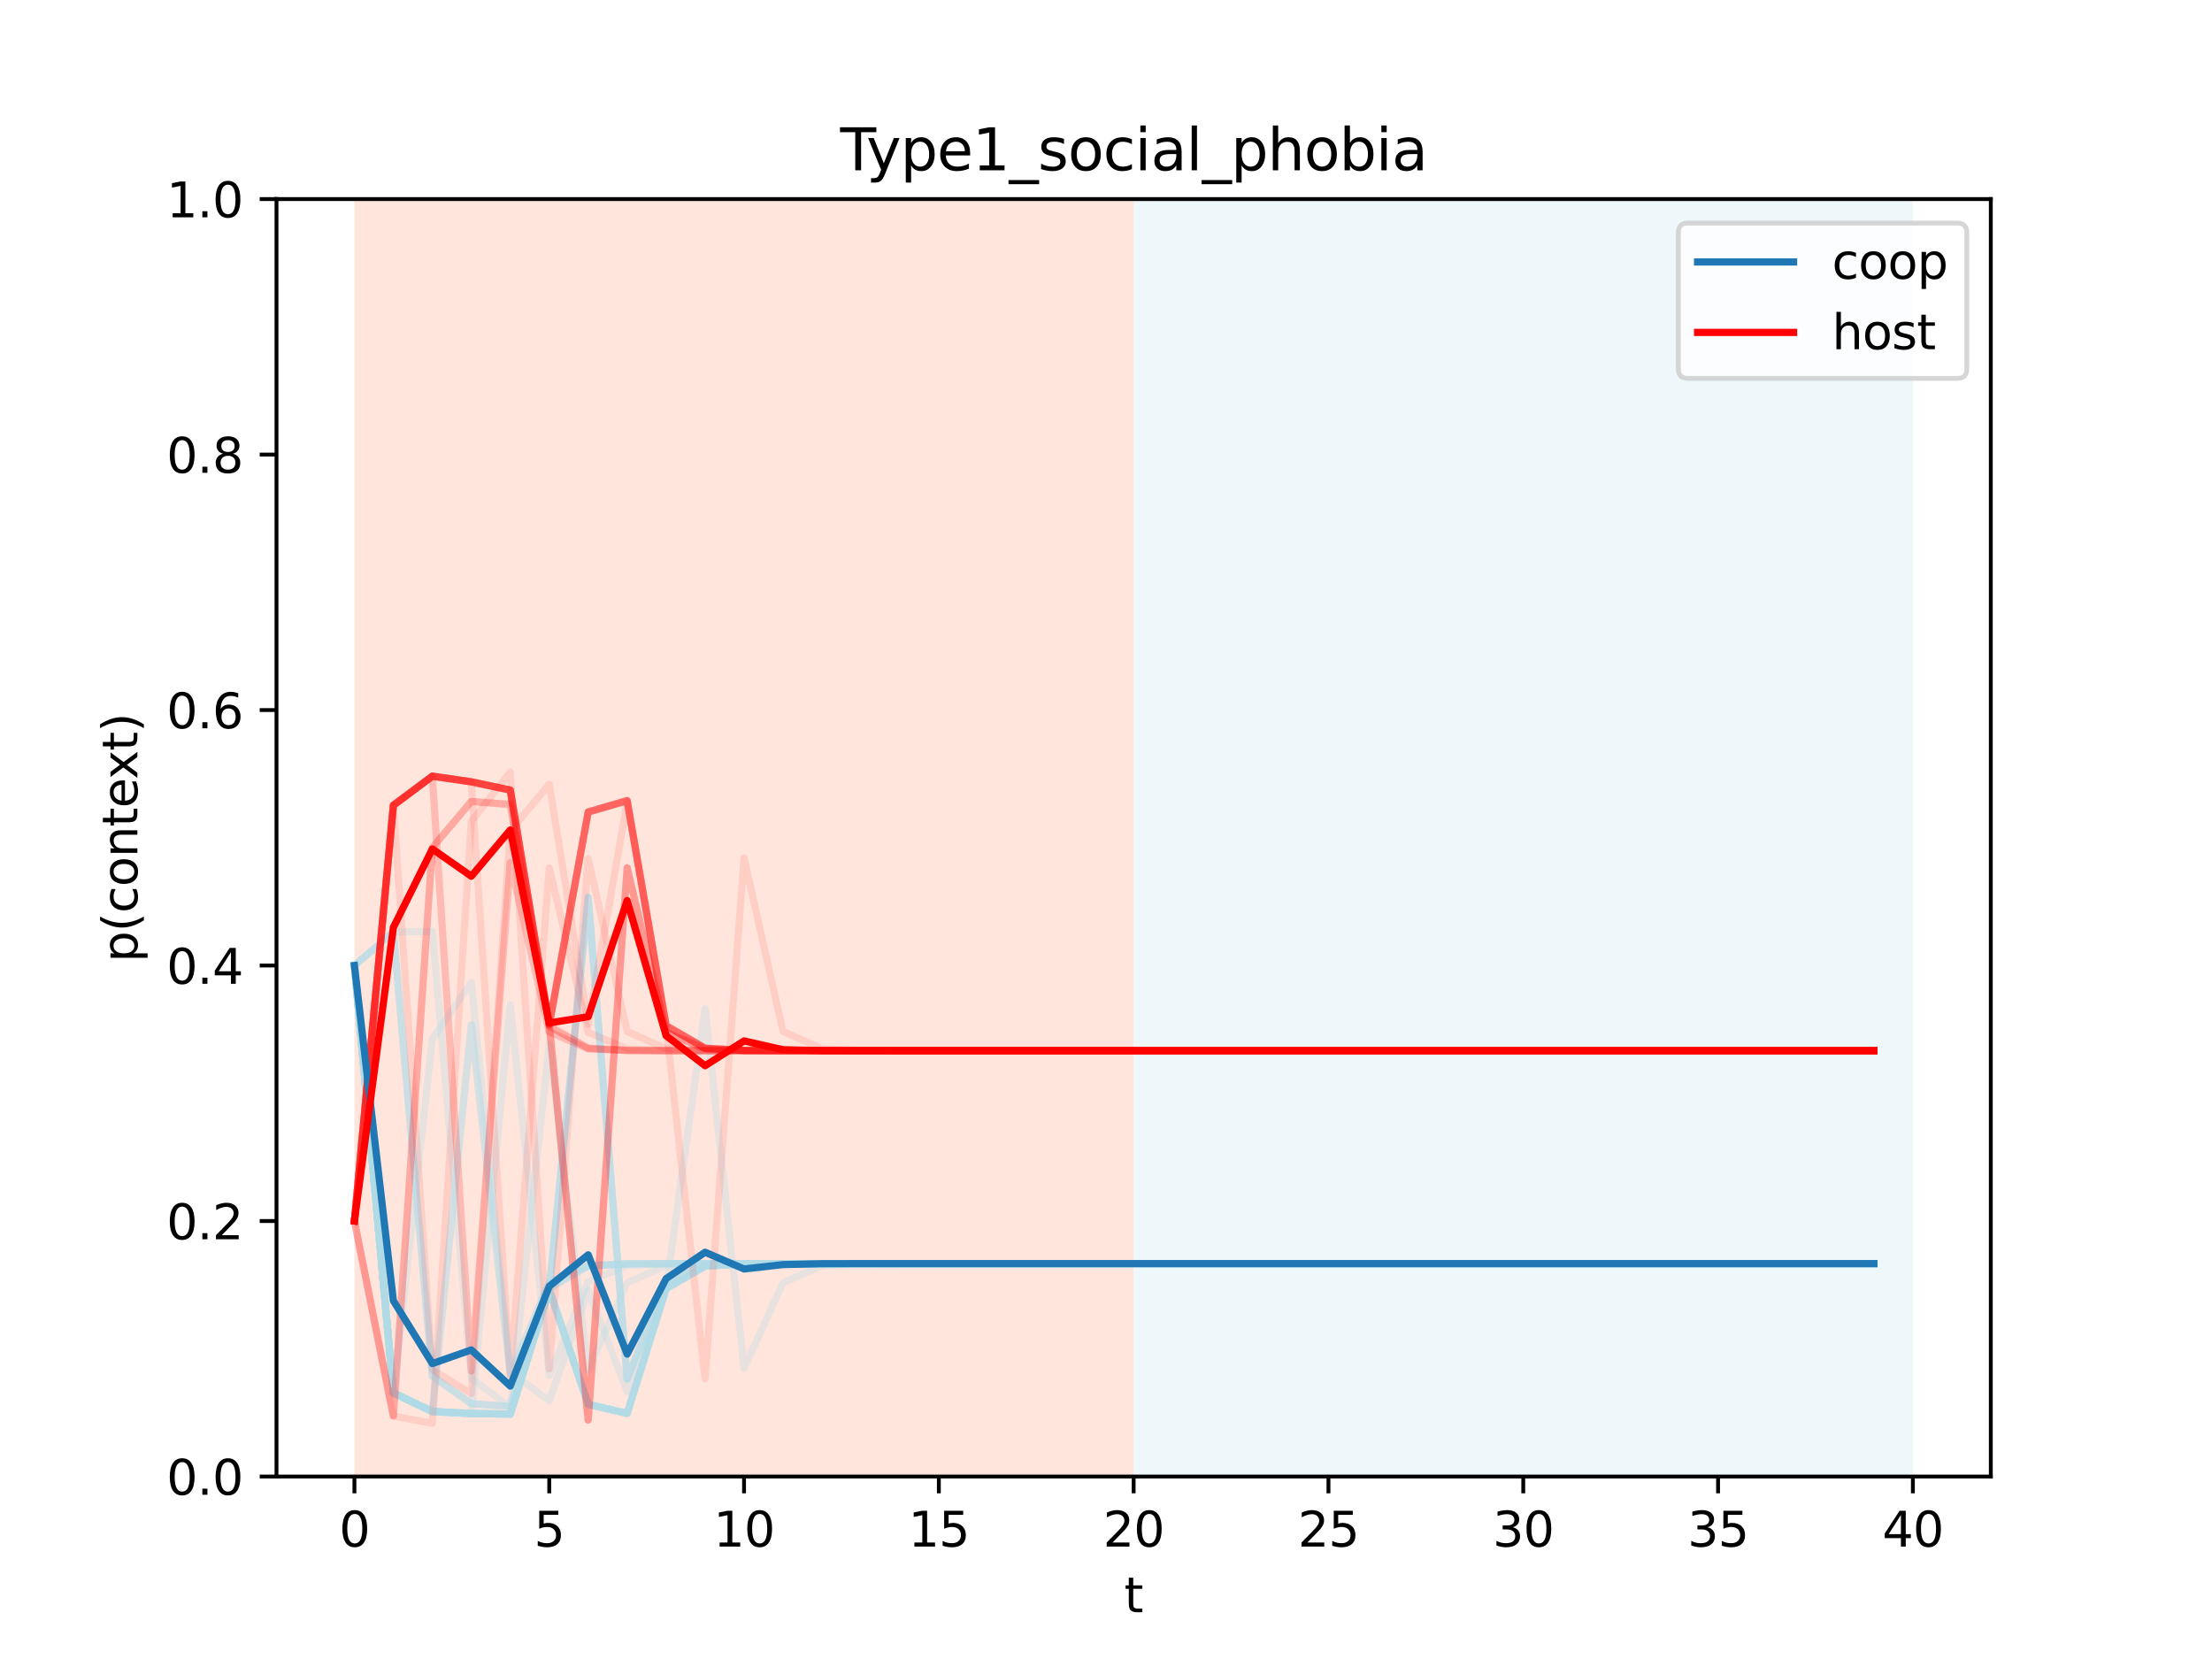<?xml version="1.0" encoding="utf-8" standalone="no"?>
<!DOCTYPE svg PUBLIC "-//W3C//DTD SVG 1.1//EN"
  "http://www.w3.org/Graphics/SVG/1.1/DTD/svg11.dtd">
<svg xmlns:xlink="http://www.w3.org/1999/xlink" width="460.8pt" height="345.6pt" viewBox="0 0 460.8 345.6" xmlns="http://www.w3.org/2000/svg" version="1.1">
 <defs>
  <style type="text/css">*{stroke-linejoin: round; stroke-linecap: butt}</style>
 </defs>
 <g id="figure_1">
  <g id="patch_1">
   <path d="M 0 345.6 
L 460.8 345.6 
L 460.8 0 
L 0 0 
z
" style="fill: #ffffff"/>
  </g>
  <g id="axes_1">
   <g id="patch_2">
    <path d="M 57.6 307.584 
L 414.72 307.584 
L 414.72 41.472 
L 57.6 41.472 
z
" style="fill: #ffffff"/>
   </g>
   <g id="patch_3">
    <path d="M 73.833 307.584 
L 73.833 41.472 
L 236.16 41.472 
L 236.16 307.584 
z
" clip-path="url(#pd6f7603fcd)" style="fill: #ff7f50; opacity: 0.2"/>
   </g>
   <g id="patch_4">
    <path d="M 236.16 307.584 
L 236.16 41.472 
L 398.487 41.472 
L 398.487 307.584 
z
" clip-path="url(#pd6f7603fcd)" style="fill: #add8e6; opacity: 0.2"/>
   </g>
   <g id="matplotlib.axis_1">
    <g id="xtick_1">
     <g id="line2d_1">
      <defs>
       <path id="mec3b91dc1d" d="M 0 0 
L 0 3.5 
" style="stroke: #000000; stroke-width: 0.8"/>
      </defs>
      <g>
       <use xlink:href="#mec3b91dc1d" x="73.833" y="307.584" style="stroke: #000000; stroke-width: 0.8"/>
      </g>
     </g>
     <g id="text_1">
      <!-- 0 -->
      <g transform="translate(70.651 322.182) scale(0.1 -0.1)">
       <defs>
        <path id="DejaVuSans-30" d="M 2034 4250 
Q 1547 4250 1301 3770 
Q 1056 3291 1056 2328 
Q 1056 1369 1301 889 
Q 1547 409 2034 409 
Q 2525 409 2770 889 
Q 3016 1369 3016 2328 
Q 3016 3291 2770 3770 
Q 2525 4250 2034 4250 
z
M 2034 4750 
Q 2819 4750 3233 4129 
Q 3647 3509 3647 2328 
Q 3647 1150 3233 529 
Q 2819 -91 2034 -91 
Q 1250 -91 836 529 
Q 422 1150 422 2328 
Q 422 3509 836 4129 
Q 1250 4750 2034 4750 
z
" transform="scale(0.016)"/>
       </defs>
       <use xlink:href="#DejaVuSans-30"/>
      </g>
     </g>
    </g>
    <g id="xtick_2">
     <g id="line2d_2">
      <g>
       <use xlink:href="#mec3b91dc1d" x="114.415" y="307.584" style="stroke: #000000; stroke-width: 0.8"/>
      </g>
     </g>
     <g id="text_2">
      <!-- 5 -->
      <g transform="translate(111.233 322.182) scale(0.1 -0.1)">
       <defs>
        <path id="DejaVuSans-35" d="M 691 4666 
L 3169 4666 
L 3169 4134 
L 1269 4134 
L 1269 2991 
Q 1406 3038 1543 3061 
Q 1681 3084 1819 3084 
Q 2600 3084 3056 2656 
Q 3513 2228 3513 1497 
Q 3513 744 3044 326 
Q 2575 -91 1722 -91 
Q 1428 -91 1123 -41 
Q 819 9 494 109 
L 494 744 
Q 775 591 1075 516 
Q 1375 441 1709 441 
Q 2250 441 2565 725 
Q 2881 1009 2881 1497 
Q 2881 1984 2565 2268 
Q 2250 2553 1709 2553 
Q 1456 2553 1204 2497 
Q 953 2441 691 2322 
L 691 4666 
z
" transform="scale(0.016)"/>
       </defs>
       <use xlink:href="#DejaVuSans-35"/>
      </g>
     </g>
    </g>
    <g id="xtick_3">
     <g id="line2d_3">
      <g>
       <use xlink:href="#mec3b91dc1d" x="154.996" y="307.584" style="stroke: #000000; stroke-width: 0.8"/>
      </g>
     </g>
     <g id="text_3">
      <!-- 10 -->
      <g transform="translate(148.634 322.182) scale(0.1 -0.1)">
       <defs>
        <path id="DejaVuSans-31" d="M 794 531 
L 1825 531 
L 1825 4091 
L 703 3866 
L 703 4441 
L 1819 4666 
L 2450 4666 
L 2450 531 
L 3481 531 
L 3481 0 
L 794 0 
L 794 531 
z
" transform="scale(0.016)"/>
       </defs>
       <use xlink:href="#DejaVuSans-31"/>
       <use xlink:href="#DejaVuSans-30" x="63.623"/>
      </g>
     </g>
    </g>
    <g id="xtick_4">
     <g id="line2d_4">
      <g>
       <use xlink:href="#mec3b91dc1d" x="195.578" y="307.584" style="stroke: #000000; stroke-width: 0.8"/>
      </g>
     </g>
     <g id="text_4">
      <!-- 15 -->
      <g transform="translate(189.216 322.182) scale(0.1 -0.1)">
       <use xlink:href="#DejaVuSans-31"/>
       <use xlink:href="#DejaVuSans-35" x="63.623"/>
      </g>
     </g>
    </g>
    <g id="xtick_5">
     <g id="line2d_5">
      <g>
       <use xlink:href="#mec3b91dc1d" x="236.16" y="307.584" style="stroke: #000000; stroke-width: 0.8"/>
      </g>
     </g>
     <g id="text_5">
      <!-- 20 -->
      <g transform="translate(229.798 322.182) scale(0.1 -0.1)">
       <defs>
        <path id="DejaVuSans-32" d="M 1228 531 
L 3431 531 
L 3431 0 
L 469 0 
L 469 531 
Q 828 903 1448 1529 
Q 2069 2156 2228 2338 
Q 2531 2678 2651 2914 
Q 2772 3150 2772 3378 
Q 2772 3750 2511 3984 
Q 2250 4219 1831 4219 
Q 1534 4219 1204 4116 
Q 875 4013 500 3803 
L 500 4441 
Q 881 4594 1212 4672 
Q 1544 4750 1819 4750 
Q 2544 4750 2975 4387 
Q 3406 4025 3406 3419 
Q 3406 3131 3298 2873 
Q 3191 2616 2906 2266 
Q 2828 2175 2409 1742 
Q 1991 1309 1228 531 
z
" transform="scale(0.016)"/>
       </defs>
       <use xlink:href="#DejaVuSans-32"/>
       <use xlink:href="#DejaVuSans-30" x="63.623"/>
      </g>
     </g>
    </g>
    <g id="xtick_6">
     <g id="line2d_6">
      <g>
       <use xlink:href="#mec3b91dc1d" x="276.742" y="307.584" style="stroke: #000000; stroke-width: 0.8"/>
      </g>
     </g>
     <g id="text_6">
      <!-- 25 -->
      <g transform="translate(270.379 322.182) scale(0.1 -0.1)">
       <use xlink:href="#DejaVuSans-32"/>
       <use xlink:href="#DejaVuSans-35" x="63.623"/>
      </g>
     </g>
    </g>
    <g id="xtick_7">
     <g id="line2d_7">
      <g>
       <use xlink:href="#mec3b91dc1d" x="317.324" y="307.584" style="stroke: #000000; stroke-width: 0.8"/>
      </g>
     </g>
     <g id="text_7">
      <!-- 30 -->
      <g transform="translate(310.961 322.182) scale(0.1 -0.1)">
       <defs>
        <path id="DejaVuSans-33" d="M 2597 2516 
Q 3050 2419 3304 2112 
Q 3559 1806 3559 1356 
Q 3559 666 3084 287 
Q 2609 -91 1734 -91 
Q 1441 -91 1130 -33 
Q 819 25 488 141 
L 488 750 
Q 750 597 1062 519 
Q 1375 441 1716 441 
Q 2309 441 2620 675 
Q 2931 909 2931 1356 
Q 2931 1769 2642 2001 
Q 2353 2234 1838 2234 
L 1294 2234 
L 1294 2753 
L 1863 2753 
Q 2328 2753 2575 2939 
Q 2822 3125 2822 3475 
Q 2822 3834 2567 4026 
Q 2313 4219 1838 4219 
Q 1578 4219 1281 4162 
Q 984 4106 628 3988 
L 628 4550 
Q 988 4650 1302 4700 
Q 1616 4750 1894 4750 
Q 2613 4750 3031 4423 
Q 3450 4097 3450 3541 
Q 3450 3153 3228 2886 
Q 3006 2619 2597 2516 
z
" transform="scale(0.016)"/>
       </defs>
       <use xlink:href="#DejaVuSans-33"/>
       <use xlink:href="#DejaVuSans-30" x="63.623"/>
      </g>
     </g>
    </g>
    <g id="xtick_8">
     <g id="line2d_8">
      <g>
       <use xlink:href="#mec3b91dc1d" x="357.905" y="307.584" style="stroke: #000000; stroke-width: 0.8"/>
      </g>
     </g>
     <g id="text_8">
      <!-- 35 -->
      <g transform="translate(351.543 322.182) scale(0.1 -0.1)">
       <use xlink:href="#DejaVuSans-33"/>
       <use xlink:href="#DejaVuSans-35" x="63.623"/>
      </g>
     </g>
    </g>
    <g id="xtick_9">
     <g id="line2d_9">
      <g>
       <use xlink:href="#mec3b91dc1d" x="398.487" y="307.584" style="stroke: #000000; stroke-width: 0.8"/>
      </g>
     </g>
     <g id="text_9">
      <!-- 40 -->
      <g transform="translate(392.125 322.182) scale(0.1 -0.1)">
       <defs>
        <path id="DejaVuSans-34" d="M 2419 4116 
L 825 1625 
L 2419 1625 
L 2419 4116 
z
M 2253 4666 
L 3047 4666 
L 3047 1625 
L 3713 1625 
L 3713 1100 
L 3047 1100 
L 3047 0 
L 2419 0 
L 2419 1100 
L 313 1100 
L 313 1709 
L 2253 4666 
z
" transform="scale(0.016)"/>
       </defs>
       <use xlink:href="#DejaVuSans-34"/>
       <use xlink:href="#DejaVuSans-30" x="63.623"/>
      </g>
     </g>
    </g>
    <g id="text_10">
     <!-- t -->
     <g transform="translate(234.2 335.861) scale(0.1 -0.1)">
      <defs>
       <path id="DejaVuSans-74" d="M 1172 4494 
L 1172 3500 
L 2356 3500 
L 2356 3053 
L 1172 3053 
L 1172 1153 
Q 1172 725 1289 603 
Q 1406 481 1766 481 
L 2356 481 
L 2356 0 
L 1766 0 
Q 1100 0 847 248 
Q 594 497 594 1153 
L 594 3053 
L 172 3053 
L 172 3500 
L 594 3500 
L 594 4494 
L 1172 4494 
z
" transform="scale(0.016)"/>
      </defs>
      <use xlink:href="#DejaVuSans-74"/>
     </g>
    </g>
   </g>
   <g id="matplotlib.axis_2">
    <g id="ytick_1">
     <g id="line2d_10">
      <defs>
       <path id="m4eb7a23751" d="M 0 0 
L -3.5 0 
" style="stroke: #000000; stroke-width: 0.8"/>
      </defs>
      <g>
       <use xlink:href="#m4eb7a23751" x="57.6" y="307.584" style="stroke: #000000; stroke-width: 0.8"/>
      </g>
     </g>
     <g id="text_11">
      <!-- 0.0 -->
      <g transform="translate(34.697 311.383) scale(0.1 -0.1)">
       <defs>
        <path id="DejaVuSans-2e" d="M 684 794 
L 1344 794 
L 1344 0 
L 684 0 
L 684 794 
z
" transform="scale(0.016)"/>
       </defs>
       <use xlink:href="#DejaVuSans-30"/>
       <use xlink:href="#DejaVuSans-2e" x="63.623"/>
       <use xlink:href="#DejaVuSans-30" x="95.41"/>
      </g>
     </g>
    </g>
    <g id="ytick_2">
     <g id="line2d_11">
      <g>
       <use xlink:href="#m4eb7a23751" x="57.6" y="254.362" style="stroke: #000000; stroke-width: 0.8"/>
      </g>
     </g>
     <g id="text_12">
      <!-- 0.2 -->
      <g transform="translate(34.697 258.161) scale(0.1 -0.1)">
       <use xlink:href="#DejaVuSans-30"/>
       <use xlink:href="#DejaVuSans-2e" x="63.623"/>
       <use xlink:href="#DejaVuSans-32" x="95.41"/>
      </g>
     </g>
    </g>
    <g id="ytick_3">
     <g id="line2d_12">
      <g>
       <use xlink:href="#m4eb7a23751" x="57.6" y="201.139" style="stroke: #000000; stroke-width: 0.8"/>
      </g>
     </g>
     <g id="text_13">
      <!-- 0.4 -->
      <g transform="translate(34.697 204.938) scale(0.1 -0.1)">
       <use xlink:href="#DejaVuSans-30"/>
       <use xlink:href="#DejaVuSans-2e" x="63.623"/>
       <use xlink:href="#DejaVuSans-34" x="95.41"/>
      </g>
     </g>
    </g>
    <g id="ytick_4">
     <g id="line2d_13">
      <g>
       <use xlink:href="#m4eb7a23751" x="57.6" y="147.917" style="stroke: #000000; stroke-width: 0.8"/>
      </g>
     </g>
     <g id="text_14">
      <!-- 0.6 -->
      <g transform="translate(34.697 151.716) scale(0.1 -0.1)">
       <defs>
        <path id="DejaVuSans-36" d="M 2113 2584 
Q 1688 2584 1439 2293 
Q 1191 2003 1191 1497 
Q 1191 994 1439 701 
Q 1688 409 2113 409 
Q 2538 409 2786 701 
Q 3034 994 3034 1497 
Q 3034 2003 2786 2293 
Q 2538 2584 2113 2584 
z
M 3366 4563 
L 3366 3988 
Q 3128 4100 2886 4159 
Q 2644 4219 2406 4219 
Q 1781 4219 1451 3797 
Q 1122 3375 1075 2522 
Q 1259 2794 1537 2939 
Q 1816 3084 2150 3084 
Q 2853 3084 3261 2657 
Q 3669 2231 3669 1497 
Q 3669 778 3244 343 
Q 2819 -91 2113 -91 
Q 1303 -91 875 529 
Q 447 1150 447 2328 
Q 447 3434 972 4092 
Q 1497 4750 2381 4750 
Q 2619 4750 2861 4703 
Q 3103 4656 3366 4563 
z
" transform="scale(0.016)"/>
       </defs>
       <use xlink:href="#DejaVuSans-30"/>
       <use xlink:href="#DejaVuSans-2e" x="63.623"/>
       <use xlink:href="#DejaVuSans-36" x="95.41"/>
      </g>
     </g>
    </g>
    <g id="ytick_5">
     <g id="line2d_14">
      <g>
       <use xlink:href="#m4eb7a23751" x="57.6" y="94.694" style="stroke: #000000; stroke-width: 0.8"/>
      </g>
     </g>
     <g id="text_15">
      <!-- 0.8 -->
      <g transform="translate(34.697 98.494) scale(0.1 -0.1)">
       <defs>
        <path id="DejaVuSans-38" d="M 2034 2216 
Q 1584 2216 1326 1975 
Q 1069 1734 1069 1313 
Q 1069 891 1326 650 
Q 1584 409 2034 409 
Q 2484 409 2743 651 
Q 3003 894 3003 1313 
Q 3003 1734 2745 1975 
Q 2488 2216 2034 2216 
z
M 1403 2484 
Q 997 2584 770 2862 
Q 544 3141 544 3541 
Q 544 4100 942 4425 
Q 1341 4750 2034 4750 
Q 2731 4750 3128 4425 
Q 3525 4100 3525 3541 
Q 3525 3141 3298 2862 
Q 3072 2584 2669 2484 
Q 3125 2378 3379 2068 
Q 3634 1759 3634 1313 
Q 3634 634 3220 271 
Q 2806 -91 2034 -91 
Q 1263 -91 848 271 
Q 434 634 434 1313 
Q 434 1759 690 2068 
Q 947 2378 1403 2484 
z
M 1172 3481 
Q 1172 3119 1398 2916 
Q 1625 2713 2034 2713 
Q 2441 2713 2670 2916 
Q 2900 3119 2900 3481 
Q 2900 3844 2670 4047 
Q 2441 4250 2034 4250 
Q 1625 4250 1398 4047 
Q 1172 3844 1172 3481 
z
" transform="scale(0.016)"/>
       </defs>
       <use xlink:href="#DejaVuSans-30"/>
       <use xlink:href="#DejaVuSans-2e" x="63.623"/>
       <use xlink:href="#DejaVuSans-38" x="95.41"/>
      </g>
     </g>
    </g>
    <g id="ytick_6">
     <g id="line2d_15">
      <g>
       <use xlink:href="#m4eb7a23751" x="57.6" y="41.472" style="stroke: #000000; stroke-width: 0.8"/>
      </g>
     </g>
     <g id="text_16">
      <!-- 1.0 -->
      <g transform="translate(34.697 45.271) scale(0.1 -0.1)">
       <use xlink:href="#DejaVuSans-31"/>
       <use xlink:href="#DejaVuSans-2e" x="63.623"/>
       <use xlink:href="#DejaVuSans-30" x="95.41"/>
      </g>
     </g>
    </g>
    <g id="text_17">
     <!-- p(context) -->
     <g transform="translate(28.617 200.45) rotate(-90) scale(0.1 -0.1)">
      <defs>
       <path id="DejaVuSans-70" d="M 1159 525 
L 1159 -1331 
L 581 -1331 
L 581 3500 
L 1159 3500 
L 1159 2969 
Q 1341 3281 1617 3432 
Q 1894 3584 2278 3584 
Q 2916 3584 3314 3078 
Q 3713 2572 3713 1747 
Q 3713 922 3314 415 
Q 2916 -91 2278 -91 
Q 1894 -91 1617 61 
Q 1341 213 1159 525 
z
M 3116 1747 
Q 3116 2381 2855 2742 
Q 2594 3103 2138 3103 
Q 1681 3103 1420 2742 
Q 1159 2381 1159 1747 
Q 1159 1113 1420 752 
Q 1681 391 2138 391 
Q 2594 391 2855 752 
Q 3116 1113 3116 1747 
z
" transform="scale(0.016)"/>
       <path id="DejaVuSans-28" d="M 1984 4856 
Q 1566 4138 1362 3434 
Q 1159 2731 1159 2009 
Q 1159 1288 1364 580 
Q 1569 -128 1984 -844 
L 1484 -844 
Q 1016 -109 783 600 
Q 550 1309 550 2009 
Q 550 2706 781 3412 
Q 1013 4119 1484 4856 
L 1984 4856 
z
" transform="scale(0.016)"/>
       <path id="DejaVuSans-63" d="M 3122 3366 
L 3122 2828 
Q 2878 2963 2633 3030 
Q 2388 3097 2138 3097 
Q 1578 3097 1268 2742 
Q 959 2388 959 1747 
Q 959 1106 1268 751 
Q 1578 397 2138 397 
Q 2388 397 2633 464 
Q 2878 531 3122 666 
L 3122 134 
Q 2881 22 2623 -34 
Q 2366 -91 2075 -91 
Q 1284 -91 818 406 
Q 353 903 353 1747 
Q 353 2603 823 3093 
Q 1294 3584 2113 3584 
Q 2378 3584 2631 3529 
Q 2884 3475 3122 3366 
z
" transform="scale(0.016)"/>
       <path id="DejaVuSans-6f" d="M 1959 3097 
Q 1497 3097 1228 2736 
Q 959 2375 959 1747 
Q 959 1119 1226 758 
Q 1494 397 1959 397 
Q 2419 397 2687 759 
Q 2956 1122 2956 1747 
Q 2956 2369 2687 2733 
Q 2419 3097 1959 3097 
z
M 1959 3584 
Q 2709 3584 3137 3096 
Q 3566 2609 3566 1747 
Q 3566 888 3137 398 
Q 2709 -91 1959 -91 
Q 1206 -91 779 398 
Q 353 888 353 1747 
Q 353 2609 779 3096 
Q 1206 3584 1959 3584 
z
" transform="scale(0.016)"/>
       <path id="DejaVuSans-6e" d="M 3513 2113 
L 3513 0 
L 2938 0 
L 2938 2094 
Q 2938 2591 2744 2837 
Q 2550 3084 2163 3084 
Q 1697 3084 1428 2787 
Q 1159 2491 1159 1978 
L 1159 0 
L 581 0 
L 581 3500 
L 1159 3500 
L 1159 2956 
Q 1366 3272 1645 3428 
Q 1925 3584 2291 3584 
Q 2894 3584 3203 3211 
Q 3513 2838 3513 2113 
z
" transform="scale(0.016)"/>
       <path id="DejaVuSans-65" d="M 3597 1894 
L 3597 1613 
L 953 1613 
Q 991 1019 1311 708 
Q 1631 397 2203 397 
Q 2534 397 2845 478 
Q 3156 559 3463 722 
L 3463 178 
Q 3153 47 2828 -22 
Q 2503 -91 2169 -91 
Q 1331 -91 842 396 
Q 353 884 353 1716 
Q 353 2575 817 3079 
Q 1281 3584 2069 3584 
Q 2775 3584 3186 3129 
Q 3597 2675 3597 1894 
z
M 3022 2063 
Q 3016 2534 2758 2815 
Q 2500 3097 2075 3097 
Q 1594 3097 1305 2825 
Q 1016 2553 972 2059 
L 3022 2063 
z
" transform="scale(0.016)"/>
       <path id="DejaVuSans-78" d="M 3513 3500 
L 2247 1797 
L 3578 0 
L 2900 0 
L 1881 1375 
L 863 0 
L 184 0 
L 1544 1831 
L 300 3500 
L 978 3500 
L 1906 2253 
L 2834 3500 
L 3513 3500 
z
" transform="scale(0.016)"/>
       <path id="DejaVuSans-29" d="M 513 4856 
L 1013 4856 
Q 1481 4119 1714 3412 
Q 1947 2706 1947 2009 
Q 1947 1309 1714 600 
Q 1481 -109 1013 -844 
L 513 -844 
Q 928 -128 1133 580 
Q 1338 1288 1338 2009 
Q 1338 2731 1133 3434 
Q 928 4138 513 4856 
z
" transform="scale(0.016)"/>
      </defs>
      <use xlink:href="#DejaVuSans-70"/>
      <use xlink:href="#DejaVuSans-28" x="63.477"/>
      <use xlink:href="#DejaVuSans-63" x="102.49"/>
      <use xlink:href="#DejaVuSans-6f" x="157.471"/>
      <use xlink:href="#DejaVuSans-6e" x="218.652"/>
      <use xlink:href="#DejaVuSans-74" x="282.031"/>
      <use xlink:href="#DejaVuSans-65" x="321.24"/>
      <use xlink:href="#DejaVuSans-78" x="381.014"/>
      <use xlink:href="#DejaVuSans-74" x="440.193"/>
      <use xlink:href="#DejaVuSans-29" x="479.402"/>
     </g>
    </g>
   </g>
   <g id="line2d_16">
    <path d="M 73.833 201.139 
L 81.949 194.136 
L 90.065 286.677 
L 98.182 292.408 
L 106.298 293.008 
L 114.415 268.362 
L 122.531 263.745 
L 130.647 263.283 
L 138.764 263.237 
L 146.88 263.233 
L 154.996 263.232 
L 163.113 263.232 
L 171.229 263.232 
L 179.345 263.232 
L 187.462 263.232 
L 195.578 263.232 
L 203.695 263.232 
L 211.811 263.232 
L 219.927 263.232 
L 228.044 263.232 
L 236.16 263.232 
L 244.276 263.232 
L 252.393 263.232 
L 260.509 263.232 
L 268.625 263.232 
L 276.742 263.232 
L 284.858 263.232 
L 292.975 263.232 
L 301.091 263.232 
L 309.207 263.232 
L 317.324 263.232 
L 325.44 263.232 
L 333.556 263.232 
L 341.673 263.232 
L 349.789 263.232 
L 357.905 263.232 
L 366.022 263.232 
L 374.138 263.232 
L 382.255 263.232 
L 390.371 263.232 
" clip-path="url(#pd6f7603fcd)" style="fill: none; stroke: #add8e6; stroke-opacity: 0.3; stroke-width: 1.5; stroke-linecap: square"/>
   </g>
   <g id="line2d_17">
    <path d="M 73.833 201.139 
L 81.949 290.166 
L 90.065 294.046 
L 98.182 294.468 
L 106.298 294.576 
L 114.415 268.661 
L 122.531 292.54 
L 130.647 294.438 
L 138.764 268.441 
L 146.88 263.753 
L 154.996 263.284 
L 163.113 263.237 
L 171.229 263.233 
L 179.345 263.232 
L 187.462 263.232 
L 195.578 263.232 
L 203.695 263.232 
L 211.811 263.232 
L 219.927 263.232 
L 228.044 263.232 
L 236.16 263.232 
L 244.276 263.232 
L 252.393 263.232 
L 260.509 263.232 
L 268.625 263.232 
L 276.742 263.232 
L 284.858 263.232 
L 292.975 263.232 
L 301.091 263.232 
L 309.207 263.232 
L 317.324 263.232 
L 325.44 263.232 
L 333.556 263.232 
L 341.673 263.232 
L 349.789 263.232 
L 357.905 263.232 
L 366.022 263.232 
L 374.138 263.232 
L 382.255 263.232 
L 390.371 263.232 
" clip-path="url(#pd6f7603fcd)" style="fill: none; stroke: #add8e6; stroke-opacity: 0.3; stroke-width: 1.5; stroke-linecap: square"/>
   </g>
   <g id="line2d_18">
    <path d="M 73.833 201.139 
L 81.949 290.166 
L 90.065 294.046 
L 98.182 294.468 
L 106.298 294.576 
L 114.415 268.661 
L 122.531 292.54 
L 130.647 294.438 
L 138.764 268.441 
L 146.88 263.753 
L 154.996 263.284 
L 163.113 263.237 
L 171.229 263.233 
L 179.345 263.232 
L 187.462 263.232 
L 195.578 263.232 
L 203.695 263.232 
L 211.811 263.232 
L 219.927 263.232 
L 228.044 263.232 
L 236.16 263.232 
L 244.276 263.232 
L 252.393 263.232 
L 260.509 263.232 
L 268.625 263.232 
L 276.742 263.232 
L 284.858 263.232 
L 292.975 263.232 
L 301.091 263.232 
L 309.207 263.232 
L 317.324 263.232 
L 325.44 263.232 
L 333.556 263.232 
L 341.673 263.232 
L 349.789 263.232 
L 357.905 263.232 
L 366.022 263.232 
L 374.138 263.232 
L 382.255 263.232 
L 390.371 263.232 
" clip-path="url(#pd6f7603fcd)" style="fill: none; stroke: #add8e6; stroke-opacity: 0.3; stroke-width: 1.5; stroke-linecap: square"/>
   </g>
   <g id="line2d_19">
    <path d="M 73.833 201.139 
L 81.949 194.136 
L 90.065 286.677 
L 98.182 292.408 
L 106.298 293.008 
L 114.415 268.362 
L 122.531 263.745 
L 130.647 263.283 
L 138.764 263.237 
L 146.88 263.233 
L 154.996 263.232 
L 163.113 263.232 
L 171.229 263.232 
L 179.345 263.232 
L 187.462 263.232 
L 195.578 263.232 
L 203.695 263.232 
L 211.811 263.232 
L 219.927 263.232 
L 228.044 263.232 
L 236.16 263.232 
L 244.276 263.232 
L 252.393 263.232 
L 260.509 263.232 
L 268.625 263.232 
L 276.742 263.232 
L 284.858 263.232 
L 292.975 263.232 
L 301.091 263.232 
L 309.207 263.232 
L 317.324 263.232 
L 325.44 263.232 
L 333.556 263.232 
L 341.673 263.232 
L 349.789 263.232 
L 357.905 263.232 
L 366.022 263.232 
L 374.138 263.232 
L 382.255 263.232 
L 390.371 263.232 
" clip-path="url(#pd6f7603fcd)" style="fill: none; stroke: #add8e6; stroke-opacity: 0.3; stroke-width: 1.5; stroke-linecap: square"/>
   </g>
   <g id="line2d_20">
    <path d="M 73.833 201.139 
L 81.949 194.136 
L 90.065 194.042 
L 98.182 287.186 
L 106.298 293.127 
L 114.415 217.539 
L 122.531 285.479 
L 130.647 267.234 
L 138.764 263.632 
L 146.88 263.272 
L 154.996 263.236 
L 163.113 263.232 
L 171.229 263.232 
L 179.345 263.232 
L 187.462 263.232 
L 195.578 263.232 
L 203.695 263.232 
L 211.811 263.232 
L 219.927 263.232 
L 228.044 263.232 
L 236.16 263.232 
L 244.276 263.232 
L 252.393 263.232 
L 260.509 263.232 
L 268.625 263.232 
L 276.742 263.232 
L 284.858 263.232 
L 292.975 263.232 
L 301.091 263.232 
L 309.207 263.232 
L 317.324 263.232 
L 325.44 263.232 
L 333.556 263.232 
L 341.673 263.232 
L 349.789 263.232 
L 357.905 263.232 
L 366.022 263.232 
L 374.138 263.232 
L 382.255 263.232 
L 390.371 263.232 
" clip-path="url(#pd6f7603fcd)" style="fill: none; stroke: #add8e6; stroke-opacity: 0.3; stroke-width: 1.5; stroke-linecap: square"/>
   </g>
   <g id="line2d_21">
    <path d="M 73.833 201.139 
L 81.949 194.136 
L 90.065 286.677 
L 98.182 292.408 
L 106.298 293.008 
L 114.415 268.362 
L 122.531 263.745 
L 130.647 263.283 
L 138.764 263.237 
L 146.88 263.233 
L 154.996 263.232 
L 163.113 263.232 
L 171.229 263.232 
L 179.345 263.232 
L 187.462 263.232 
L 195.578 263.232 
L 203.695 263.232 
L 211.811 263.232 
L 219.927 263.232 
L 228.044 263.232 
L 236.16 263.232 
L 244.276 263.232 
L 252.393 263.232 
L 260.509 263.232 
L 268.625 263.232 
L 276.742 263.232 
L 284.858 263.232 
L 292.975 263.232 
L 301.091 263.232 
L 309.207 263.232 
L 317.324 263.232 
L 325.44 263.232 
L 333.556 263.232 
L 341.673 263.232 
L 349.789 263.232 
L 357.905 263.232 
L 366.022 263.232 
L 374.138 263.232 
L 382.255 263.232 
L 390.371 263.232 
" clip-path="url(#pd6f7603fcd)" style="fill: none; stroke: #add8e6; stroke-opacity: 0.3; stroke-width: 1.5; stroke-linecap: square"/>
   </g>
   <g id="line2d_22">
    <path d="M 73.833 201.139 
L 81.949 290.166 
L 90.065 294.046 
L 98.182 294.468 
L 106.298 294.576 
L 114.415 268.661 
L 122.531 292.54 
L 130.647 294.438 
L 138.764 268.441 
L 146.88 263.753 
L 154.996 263.284 
L 163.113 263.237 
L 171.229 263.233 
L 179.345 263.232 
L 187.462 263.232 
L 195.578 263.232 
L 203.695 263.232 
L 211.811 263.232 
L 219.927 263.232 
L 228.044 263.232 
L 236.16 263.232 
L 244.276 263.232 
L 252.393 263.232 
L 260.509 263.232 
L 268.625 263.232 
L 276.742 263.232 
L 284.858 263.232 
L 292.975 263.232 
L 301.091 263.232 
L 309.207 263.232 
L 317.324 263.232 
L 325.44 263.232 
L 333.556 263.232 
L 341.673 263.232 
L 349.789 263.232 
L 357.905 263.232 
L 366.022 263.232 
L 374.138 263.232 
L 382.255 263.232 
L 390.371 263.232 
" clip-path="url(#pd6f7603fcd)" style="fill: none; stroke: #add8e6; stroke-opacity: 0.3; stroke-width: 1.5; stroke-linecap: square"/>
   </g>
   <g id="line2d_23">
    <path d="M 73.833 201.139 
L 81.949 290.166 
L 90.065 294.046 
L 98.182 294.468 
L 106.298 294.576 
L 114.415 268.661 
L 122.531 292.54 
L 130.647 294.438 
L 138.764 268.441 
L 146.88 263.753 
L 154.996 263.284 
L 163.113 263.237 
L 171.229 263.233 
L 179.345 263.232 
L 187.462 263.232 
L 195.578 263.232 
L 203.695 263.232 
L 211.811 263.232 
L 219.927 263.232 
L 228.044 263.232 
L 236.16 263.232 
L 244.276 263.232 
L 252.393 263.232 
L 260.509 263.232 
L 268.625 263.232 
L 276.742 263.232 
L 284.858 263.232 
L 292.975 263.232 
L 301.091 263.232 
L 309.207 263.232 
L 317.324 263.232 
L 325.44 263.232 
L 333.556 263.232 
L 341.673 263.232 
L 349.789 263.232 
L 357.905 263.232 
L 366.022 263.232 
L 374.138 263.232 
L 382.255 263.232 
L 390.371 263.232 
" clip-path="url(#pd6f7603fcd)" style="fill: none; stroke: #add8e6; stroke-opacity: 0.3; stroke-width: 1.5; stroke-linecap: square"/>
   </g>
   <g id="line2d_24">
    <path d="M 73.833 201.139 
L 81.949 290.166 
L 90.065 294.046 
L 98.182 294.468 
L 106.298 294.576 
L 114.415 268.661 
L 122.531 292.54 
L 130.647 294.438 
L 138.764 268.441 
L 146.88 263.753 
L 154.996 263.284 
L 163.113 263.237 
L 171.229 263.233 
L 179.345 263.232 
L 187.462 263.232 
L 195.578 263.232 
L 203.695 263.232 
L 211.811 263.232 
L 219.927 263.232 
L 228.044 263.232 
L 236.16 263.232 
L 244.276 263.232 
L 252.393 263.232 
L 260.509 263.232 
L 268.625 263.232 
L 276.742 263.232 
L 284.858 263.232 
L 292.975 263.232 
L 301.091 263.232 
L 309.207 263.232 
L 317.324 263.232 
L 325.44 263.232 
L 333.556 263.232 
L 341.673 263.232 
L 349.789 263.232 
L 357.905 263.232 
L 366.022 263.232 
L 374.138 263.232 
L 382.255 263.232 
L 390.371 263.232 
" clip-path="url(#pd6f7603fcd)" style="fill: none; stroke: #add8e6; stroke-opacity: 0.3; stroke-width: 1.5; stroke-linecap: square"/>
   </g>
   <g id="line2d_25">
    <path d="M 73.833 201.139 
L 81.949 290.166 
L 90.065 294.046 
L 98.182 294.468 
L 106.298 294.576 
L 114.415 268.661 
L 122.531 292.54 
L 130.647 294.438 
L 138.764 268.441 
L 146.88 263.753 
L 154.996 263.284 
L 163.113 263.237 
L 171.229 263.233 
L 179.345 263.232 
L 187.462 263.232 
L 195.578 263.232 
L 203.695 263.232 
L 211.811 263.232 
L 219.927 263.232 
L 228.044 263.232 
L 236.16 263.232 
L 244.276 263.232 
L 252.393 263.232 
L 260.509 263.232 
L 268.625 263.232 
L 276.742 263.232 
L 284.858 263.232 
L 292.975 263.232 
L 301.091 263.232 
L 309.207 263.232 
L 317.324 263.232 
L 325.44 263.232 
L 333.556 263.232 
L 341.673 263.232 
L 349.789 263.232 
L 357.905 263.232 
L 366.022 263.232 
L 374.138 263.232 
L 382.255 263.232 
L 390.371 263.232 
" clip-path="url(#pd6f7603fcd)" style="fill: none; stroke: #add8e6; stroke-opacity: 0.3; stroke-width: 1.5; stroke-linecap: square"/>
   </g>
   <g id="line2d_26">
    <path d="M 73.833 201.139 
L 81.949 290.166 
L 90.065 294.046 
L 98.182 213.528 
L 106.298 286.325 
L 114.415 267.15 
L 122.531 263.624 
L 130.647 263.271 
L 138.764 263.236 
L 146.88 263.232 
L 154.996 263.232 
L 163.113 263.232 
L 171.229 263.232 
L 179.345 263.232 
L 187.462 263.232 
L 195.578 263.232 
L 203.695 263.232 
L 211.811 263.232 
L 219.927 263.232 
L 228.044 263.232 
L 236.16 263.232 
L 244.276 263.232 
L 252.393 263.232 
L 260.509 263.232 
L 268.625 263.232 
L 276.742 263.232 
L 284.858 263.232 
L 292.975 263.232 
L 301.091 263.232 
L 309.207 263.232 
L 317.324 263.232 
L 325.44 263.232 
L 333.556 263.232 
L 341.673 263.232 
L 349.789 263.232 
L 357.905 263.232 
L 366.022 263.232 
L 374.138 263.232 
L 382.255 263.232 
L 390.371 263.232 
" clip-path="url(#pd6f7603fcd)" style="fill: none; stroke: #add8e6; stroke-opacity: 0.3; stroke-width: 1.5; stroke-linecap: square"/>
   </g>
   <g id="line2d_27">
    <path d="M 73.833 201.139 
L 81.949 290.166 
L 90.065 294.046 
L 98.182 294.468 
L 106.298 209.366 
L 114.415 286.524 
L 122.531 267.037 
L 130.647 263.613 
L 138.764 263.27 
L 146.88 263.236 
L 154.996 263.232 
L 163.113 263.232 
L 171.229 263.232 
L 179.345 263.232 
L 187.462 263.232 
L 195.578 263.232 
L 203.695 263.232 
L 211.811 263.232 
L 219.927 263.232 
L 228.044 263.232 
L 236.16 263.232 
L 244.276 263.232 
L 252.393 263.232 
L 260.509 263.232 
L 268.625 263.232 
L 276.742 263.232 
L 284.858 263.232 
L 292.975 263.232 
L 301.091 263.232 
L 309.207 263.232 
L 317.324 263.232 
L 325.44 263.232 
L 333.556 263.232 
L 341.673 263.232 
L 349.789 263.232 
L 357.905 263.232 
L 366.022 263.232 
L 374.138 263.232 
L 382.255 263.232 
L 390.371 263.232 
" clip-path="url(#pd6f7603fcd)" style="fill: none; stroke: #add8e6; stroke-opacity: 0.3; stroke-width: 1.5; stroke-linecap: square"/>
   </g>
   <g id="line2d_28">
    <path d="M 73.833 201.139 
L 81.949 290.166 
L 90.065 216.426 
L 98.182 204.619 
L 106.298 285.808 
L 114.415 291.816 
L 122.531 268.782 
L 130.647 289.915 
L 138.764 268.405 
L 146.88 210.137 
L 154.996 285.022 
L 163.113 267.247 
L 171.229 263.633 
L 179.345 263.272 
L 187.462 263.236 
L 195.578 263.232 
L 203.695 263.232 
L 211.811 263.232 
L 219.927 263.232 
L 228.044 263.232 
L 236.16 263.232 
L 244.276 263.232 
L 252.393 263.232 
L 260.509 263.232 
L 268.625 263.232 
L 276.742 263.232 
L 284.858 263.232 
L 292.975 263.232 
L 301.091 263.232 
L 309.207 263.232 
L 317.324 263.232 
L 325.44 263.232 
L 333.556 263.232 
L 341.673 263.232 
L 349.789 263.232 
L 357.905 263.232 
L 366.022 263.232 
L 374.138 263.232 
L 382.255 263.232 
L 390.371 263.232 
" clip-path="url(#pd6f7603fcd)" style="fill: none; stroke: #add8e6; stroke-opacity: 0.3; stroke-width: 1.5; stroke-linecap: square"/>
   </g>
   <g id="line2d_29">
    <path d="M 73.833 201.139 
L 81.949 290.166 
L 90.065 294.046 
L 98.182 294.468 
L 106.298 294.576 
L 114.415 268.661 
L 122.531 186.963 
L 130.647 287.284 
L 138.764 267.042 
L 146.88 263.613 
L 154.996 263.27 
L 163.113 263.236 
L 171.229 263.232 
L 179.345 263.232 
L 187.462 263.232 
L 195.578 263.232 
L 203.695 263.232 
L 211.811 263.232 
L 219.927 263.232 
L 228.044 263.232 
L 236.16 263.232 
L 244.276 263.232 
L 252.393 263.232 
L 260.509 263.232 
L 268.625 263.232 
L 276.742 263.232 
L 284.858 263.232 
L 292.975 263.232 
L 301.091 263.232 
L 309.207 263.232 
L 317.324 263.232 
L 325.44 263.232 
L 333.556 263.232 
L 341.673 263.232 
L 349.789 263.232 
L 357.905 263.232 
L 366.022 263.232 
L 374.138 263.232 
L 382.255 263.232 
L 390.371 263.232 
" clip-path="url(#pd6f7603fcd)" style="fill: none; stroke: #add8e6; stroke-opacity: 0.3; stroke-width: 1.5; stroke-linecap: square"/>
   </g>
   <g id="line2d_30">
    <path d="M 73.833 201.139 
L 81.949 290.166 
L 90.065 294.046 
L 98.182 213.528 
L 106.298 286.325 
L 114.415 267.15 
L 122.531 263.624 
L 130.647 263.271 
L 138.764 263.236 
L 146.88 263.232 
L 154.996 263.232 
L 163.113 263.232 
L 171.229 263.232 
L 179.345 263.232 
L 187.462 263.232 
L 195.578 263.232 
L 203.695 263.232 
L 211.811 263.232 
L 219.927 263.232 
L 228.044 263.232 
L 236.16 263.232 
L 244.276 263.232 
L 252.393 263.232 
L 260.509 263.232 
L 268.625 263.232 
L 276.742 263.232 
L 284.858 263.232 
L 292.975 263.232 
L 301.091 263.232 
L 309.207 263.232 
L 317.324 263.232 
L 325.44 263.232 
L 333.556 263.232 
L 341.673 263.232 
L 349.789 263.232 
L 357.905 263.232 
L 366.022 263.232 
L 374.138 263.232 
L 382.255 263.232 
L 390.371 263.232 
" clip-path="url(#pd6f7603fcd)" style="fill: none; stroke: #add8e6; stroke-opacity: 0.3; stroke-width: 1.5; stroke-linecap: square"/>
   </g>
   <g id="line2d_31">
    <path d="M 73.833 201.139 
L 81.949 290.166 
L 90.065 294.046 
L 98.182 294.468 
L 106.298 294.576 
L 114.415 268.661 
L 122.531 292.54 
L 130.647 294.438 
L 138.764 268.441 
L 146.88 263.753 
L 154.996 263.284 
L 163.113 263.237 
L 171.229 263.233 
L 179.345 263.232 
L 187.462 263.232 
L 195.578 263.232 
L 203.695 263.232 
L 211.811 263.232 
L 219.927 263.232 
L 228.044 263.232 
L 236.16 263.232 
L 244.276 263.232 
L 252.393 263.232 
L 260.509 263.232 
L 268.625 263.232 
L 276.742 263.232 
L 284.858 263.232 
L 292.975 263.232 
L 301.091 263.232 
L 309.207 263.232 
L 317.324 263.232 
L 325.44 263.232 
L 333.556 263.232 
L 341.673 263.232 
L 349.789 263.232 
L 357.905 263.232 
L 366.022 263.232 
L 374.138 263.232 
L 382.255 263.232 
L 390.371 263.232 
" clip-path="url(#pd6f7603fcd)" style="fill: none; stroke: #add8e6; stroke-opacity: 0.3; stroke-width: 1.5; stroke-linecap: square"/>
   </g>
   <g id="line2d_32">
    <path d="M 73.833 201.139 
L 81.949 290.166 
L 90.065 294.046 
L 98.182 294.468 
L 106.298 294.576 
L 114.415 268.661 
L 122.531 186.963 
L 130.647 287.284 
L 138.764 267.042 
L 146.88 263.613 
L 154.996 263.27 
L 163.113 263.236 
L 171.229 263.232 
L 179.345 263.232 
L 187.462 263.232 
L 195.578 263.232 
L 203.695 263.232 
L 211.811 263.232 
L 219.927 263.232 
L 228.044 263.232 
L 236.16 263.232 
L 244.276 263.232 
L 252.393 263.232 
L 260.509 263.232 
L 268.625 263.232 
L 276.742 263.232 
L 284.858 263.232 
L 292.975 263.232 
L 301.091 263.232 
L 309.207 263.232 
L 317.324 263.232 
L 325.44 263.232 
L 333.556 263.232 
L 341.673 263.232 
L 349.789 263.232 
L 357.905 263.232 
L 366.022 263.232 
L 374.138 263.232 
L 382.255 263.232 
L 390.371 263.232 
" clip-path="url(#pd6f7603fcd)" style="fill: none; stroke: #add8e6; stroke-opacity: 0.3; stroke-width: 1.5; stroke-linecap: square"/>
   </g>
   <g id="line2d_33">
    <path d="M 73.833 201.139 
L 81.949 290.166 
L 90.065 294.046 
L 98.182 294.468 
L 106.298 294.576 
L 114.415 268.661 
L 122.531 292.54 
L 130.647 294.438 
L 138.764 268.441 
L 146.88 263.753 
L 154.996 263.284 
L 163.113 263.237 
L 171.229 263.233 
L 179.345 263.232 
L 187.462 263.232 
L 195.578 263.232 
L 203.695 263.232 
L 211.811 263.232 
L 219.927 263.232 
L 228.044 263.232 
L 236.16 263.232 
L 244.276 263.232 
L 252.393 263.232 
L 260.509 263.232 
L 268.625 263.232 
L 276.742 263.232 
L 284.858 263.232 
L 292.975 263.232 
L 301.091 263.232 
L 309.207 263.232 
L 317.324 263.232 
L 325.44 263.232 
L 333.556 263.232 
L 341.673 263.232 
L 349.789 263.232 
L 357.905 263.232 
L 366.022 263.232 
L 374.138 263.232 
L 382.255 263.232 
L 390.371 263.232 
" clip-path="url(#pd6f7603fcd)" style="fill: none; stroke: #add8e6; stroke-opacity: 0.3; stroke-width: 1.5; stroke-linecap: square"/>
   </g>
   <g id="line2d_34">
    <path d="M 73.833 201.139 
L 81.949 290.166 
L 90.065 294.046 
L 98.182 294.468 
L 106.298 294.576 
L 114.415 268.661 
L 122.531 186.963 
L 130.647 287.284 
L 138.764 267.042 
L 146.88 263.613 
L 154.996 263.27 
L 163.113 263.236 
L 171.229 263.232 
L 179.345 263.232 
L 187.462 263.232 
L 195.578 263.232 
L 203.695 263.232 
L 211.811 263.232 
L 219.927 263.232 
L 228.044 263.232 
L 236.16 263.232 
L 244.276 263.232 
L 252.393 263.232 
L 260.509 263.232 
L 268.625 263.232 
L 276.742 263.232 
L 284.858 263.232 
L 292.975 263.232 
L 301.091 263.232 
L 309.207 263.232 
L 317.324 263.232 
L 325.44 263.232 
L 333.556 263.232 
L 341.673 263.232 
L 349.789 263.232 
L 357.905 263.232 
L 366.022 263.232 
L 374.138 263.232 
L 382.255 263.232 
L 390.371 263.232 
" clip-path="url(#pd6f7603fcd)" style="fill: none; stroke: #add8e6; stroke-opacity: 0.3; stroke-width: 1.5; stroke-linecap: square"/>
   </g>
   <g id="line2d_35">
    <path d="M 73.833 201.139 
L 81.949 290.166 
L 90.065 294.046 
L 98.182 294.468 
L 106.298 294.576 
L 114.415 268.661 
L 122.531 186.963 
L 130.647 287.284 
L 138.764 267.042 
L 146.88 263.613 
L 154.996 263.27 
L 163.113 263.236 
L 171.229 263.232 
L 179.345 263.232 
L 187.462 263.232 
L 195.578 263.232 
L 203.695 263.232 
L 211.811 263.232 
L 219.927 263.232 
L 228.044 263.232 
L 236.16 263.232 
L 244.276 263.232 
L 252.393 263.232 
L 260.509 263.232 
L 268.625 263.232 
L 276.742 263.232 
L 284.858 263.232 
L 292.975 263.232 
L 301.091 263.232 
L 309.207 263.232 
L 317.324 263.232 
L 325.44 263.232 
L 333.556 263.232 
L 341.673 263.232 
L 349.789 263.232 
L 357.905 263.232 
L 366.022 263.232 
L 374.138 263.232 
L 382.255 263.232 
L 390.371 263.232 
" clip-path="url(#pd6f7603fcd)" style="fill: none; stroke: #add8e6; stroke-opacity: 0.3; stroke-width: 1.5; stroke-linecap: square"/>
   </g>
   <g id="line2d_36">
    <path d="M 73.833 254.362 
L 81.949 294.979 
L 90.065 176.564 
L 98.182 166.964 
L 106.298 167.585 
L 114.415 213.75 
L 122.531 218.367 
L 130.647 218.829 
L 138.764 218.875 
L 146.88 218.879 
L 154.996 218.88 
L 163.113 218.88 
L 171.229 218.88 
L 179.345 218.88 
L 187.462 218.88 
L 195.578 218.88 
L 203.695 218.88 
L 211.811 218.88 
L 219.927 218.88 
L 228.044 218.88 
L 236.16 218.88 
L 244.276 218.88 
L 252.393 218.88 
L 260.509 218.88 
L 268.625 218.88 
L 276.742 218.88 
L 284.858 218.88 
L 292.975 218.88 
L 301.091 218.88 
L 309.207 218.88 
L 317.324 218.88 
L 325.44 218.88 
L 333.556 218.88 
L 341.673 218.88 
L 349.789 218.88 
L 357.905 218.88 
L 366.022 218.88 
L 374.138 218.88 
L 382.255 218.88 
L 390.371 218.88 
" clip-path="url(#pd6f7603fcd)" style="fill: none; stroke: #ff0000; stroke-opacity: 0.1; stroke-width: 1.5; stroke-linecap: square"/>
   </g>
   <g id="line2d_37">
    <path d="M 73.833 254.362 
L 81.949 167.754 
L 90.065 161.693 
L 98.182 162.867 
L 106.298 164.593 
L 114.415 213.451 
L 122.531 169.157 
L 130.647 166.786 
L 138.764 213.671 
L 146.88 218.359 
L 154.996 218.828 
L 163.113 218.875 
L 171.229 218.879 
L 179.345 218.88 
L 187.462 218.88 
L 195.578 218.88 
L 203.695 218.88 
L 211.811 218.88 
L 219.927 218.88 
L 228.044 218.88 
L 236.16 218.88 
L 244.276 218.88 
L 252.393 218.88 
L 260.509 218.88 
L 268.625 218.88 
L 276.742 218.88 
L 284.858 218.88 
L 292.975 218.88 
L 301.091 218.88 
L 309.207 218.88 
L 317.324 218.88 
L 325.44 218.88 
L 333.556 218.88 
L 341.673 218.88 
L 349.789 218.88 
L 357.905 218.88 
L 366.022 218.88 
L 374.138 218.88 
L 382.255 218.88 
L 390.371 218.88 
" clip-path="url(#pd6f7603fcd)" style="fill: none; stroke: #ff0000; stroke-opacity: 0.1; stroke-width: 1.5; stroke-linecap: square"/>
   </g>
   <g id="line2d_38">
    <path d="M 73.833 254.362 
L 81.949 167.754 
L 90.065 161.693 
L 98.182 162.867 
L 106.298 164.593 
L 114.415 213.451 
L 122.531 169.157 
L 130.647 166.786 
L 138.764 213.671 
L 146.88 218.359 
L 154.996 218.828 
L 163.113 218.875 
L 171.229 218.879 
L 179.345 218.88 
L 187.462 218.88 
L 195.578 218.88 
L 203.695 218.88 
L 211.811 218.88 
L 219.927 218.88 
L 228.044 218.88 
L 236.16 218.88 
L 244.276 218.88 
L 252.393 218.88 
L 260.509 218.88 
L 268.625 218.88 
L 276.742 218.88 
L 284.858 218.88 
L 292.975 218.88 
L 301.091 218.88 
L 309.207 218.88 
L 317.324 218.88 
L 325.44 218.88 
L 333.556 218.88 
L 341.673 218.88 
L 349.789 218.88 
L 357.905 218.88 
L 366.022 218.88 
L 374.138 218.88 
L 382.255 218.88 
L 390.371 218.88 
" clip-path="url(#pd6f7603fcd)" style="fill: none; stroke: #ff0000; stroke-opacity: 0.1; stroke-width: 1.5; stroke-linecap: square"/>
   </g>
   <g id="line2d_39">
    <path d="M 73.833 254.362 
L 81.949 294.979 
L 90.065 176.564 
L 98.182 166.964 
L 106.298 167.585 
L 114.415 213.75 
L 122.531 218.367 
L 130.647 218.829 
L 138.764 218.875 
L 146.88 218.879 
L 154.996 218.88 
L 163.113 218.88 
L 171.229 218.88 
L 179.345 218.88 
L 187.462 218.88 
L 195.578 218.88 
L 203.695 218.88 
L 211.811 218.88 
L 219.927 218.88 
L 228.044 218.88 
L 236.16 218.88 
L 244.276 218.88 
L 252.393 218.88 
L 260.509 218.88 
L 268.625 218.88 
L 276.742 218.88 
L 284.858 218.88 
L 292.975 218.88 
L 301.091 218.88 
L 309.207 218.88 
L 317.324 218.88 
L 325.44 218.88 
L 333.556 218.88 
L 341.673 218.88 
L 349.789 218.88 
L 357.905 218.88 
L 366.022 218.88 
L 374.138 218.88 
L 382.255 218.88 
L 390.371 218.88 
" clip-path="url(#pd6f7603fcd)" style="fill: none; stroke: #ff0000; stroke-opacity: 0.1; stroke-width: 1.5; stroke-linecap: square"/>
   </g>
   <g id="line2d_40">
    <path d="M 73.833 254.362 
L 81.949 294.979 
L 90.065 296.521 
L 98.182 171.09 
L 106.298 160.848 
L 114.415 285.129 
L 122.531 178.859 
L 130.647 214.878 
L 138.764 218.48 
L 146.88 218.84 
L 154.996 218.876 
L 163.113 218.88 
L 171.229 218.88 
L 179.345 218.88 
L 187.462 218.88 
L 195.578 218.88 
L 203.695 218.88 
L 211.811 218.88 
L 219.927 218.88 
L 228.044 218.88 
L 236.16 218.88 
L 244.276 218.88 
L 252.393 218.88 
L 260.509 218.88 
L 268.625 218.88 
L 276.742 218.88 
L 284.858 218.88 
L 292.975 218.88 
L 301.091 218.88 
L 309.207 218.88 
L 317.324 218.88 
L 325.44 218.88 
L 333.556 218.88 
L 341.673 218.88 
L 349.789 218.88 
L 357.905 218.88 
L 366.022 218.88 
L 374.138 218.88 
L 382.255 218.88 
L 390.371 218.88 
" clip-path="url(#pd6f7603fcd)" style="fill: none; stroke: #ff0000; stroke-opacity: 0.1; stroke-width: 1.5; stroke-linecap: square"/>
   </g>
   <g id="line2d_41">
    <path d="M 73.833 254.362 
L 81.949 294.979 
L 90.065 176.564 
L 98.182 166.964 
L 106.298 167.585 
L 114.415 213.75 
L 122.531 218.367 
L 130.647 218.829 
L 138.764 218.875 
L 146.88 218.879 
L 154.996 218.88 
L 163.113 218.88 
L 171.229 218.88 
L 179.345 218.88 
L 187.462 218.88 
L 195.578 218.88 
L 203.695 218.88 
L 211.811 218.88 
L 219.927 218.88 
L 228.044 218.88 
L 236.16 218.88 
L 244.276 218.88 
L 252.393 218.88 
L 260.509 218.88 
L 268.625 218.88 
L 276.742 218.88 
L 284.858 218.88 
L 292.975 218.88 
L 301.091 218.88 
L 309.207 218.88 
L 317.324 218.88 
L 325.44 218.88 
L 333.556 218.88 
L 341.673 218.88 
L 349.789 218.88 
L 357.905 218.88 
L 366.022 218.88 
L 374.138 218.88 
L 382.255 218.88 
L 390.371 218.88 
" clip-path="url(#pd6f7603fcd)" style="fill: none; stroke: #ff0000; stroke-opacity: 0.1; stroke-width: 1.5; stroke-linecap: square"/>
   </g>
   <g id="line2d_42">
    <path d="M 73.833 254.362 
L 81.949 167.754 
L 90.065 161.693 
L 98.182 162.867 
L 106.298 164.593 
L 114.415 213.451 
L 122.531 169.157 
L 130.647 166.786 
L 138.764 213.671 
L 146.88 218.359 
L 154.996 218.828 
L 163.113 218.875 
L 171.229 218.879 
L 179.345 218.88 
L 187.462 218.88 
L 195.578 218.88 
L 203.695 218.88 
L 211.811 218.88 
L 219.927 218.88 
L 228.044 218.88 
L 236.16 218.88 
L 244.276 218.88 
L 252.393 218.88 
L 260.509 218.88 
L 268.625 218.88 
L 276.742 218.88 
L 284.858 218.88 
L 292.975 218.88 
L 301.091 218.88 
L 309.207 218.88 
L 317.324 218.88 
L 325.44 218.88 
L 333.556 218.88 
L 341.673 218.88 
L 349.789 218.88 
L 357.905 218.88 
L 366.022 218.88 
L 374.138 218.88 
L 382.255 218.88 
L 390.371 218.88 
" clip-path="url(#pd6f7603fcd)" style="fill: none; stroke: #ff0000; stroke-opacity: 0.1; stroke-width: 1.5; stroke-linecap: square"/>
   </g>
   <g id="line2d_43">
    <path d="M 73.833 254.362 
L 81.949 167.754 
L 90.065 161.693 
L 98.182 162.867 
L 106.298 164.593 
L 114.415 213.451 
L 122.531 169.157 
L 130.647 166.786 
L 138.764 213.671 
L 146.88 218.359 
L 154.996 218.828 
L 163.113 218.875 
L 171.229 218.879 
L 179.345 218.88 
L 187.462 218.88 
L 195.578 218.88 
L 203.695 218.88 
L 211.811 218.88 
L 219.927 218.88 
L 228.044 218.88 
L 236.16 218.88 
L 244.276 218.88 
L 252.393 218.88 
L 260.509 218.88 
L 268.625 218.88 
L 276.742 218.88 
L 284.858 218.88 
L 292.975 218.88 
L 301.091 218.88 
L 309.207 218.88 
L 317.324 218.88 
L 325.44 218.88 
L 333.556 218.88 
L 341.673 218.88 
L 349.789 218.88 
L 357.905 218.88 
L 366.022 218.88 
L 374.138 218.88 
L 382.255 218.88 
L 390.371 218.88 
" clip-path="url(#pd6f7603fcd)" style="fill: none; stroke: #ff0000; stroke-opacity: 0.1; stroke-width: 1.5; stroke-linecap: square"/>
   </g>
   <g id="line2d_44">
    <path d="M 73.833 254.362 
L 81.949 167.754 
L 90.065 161.693 
L 98.182 162.867 
L 106.298 164.593 
L 114.415 213.451 
L 122.531 169.157 
L 130.647 166.786 
L 138.764 213.671 
L 146.88 218.359 
L 154.996 218.828 
L 163.113 218.875 
L 171.229 218.879 
L 179.345 218.88 
L 187.462 218.88 
L 195.578 218.88 
L 203.695 218.88 
L 211.811 218.88 
L 219.927 218.88 
L 228.044 218.88 
L 236.16 218.88 
L 244.276 218.88 
L 252.393 218.88 
L 260.509 218.88 
L 268.625 218.88 
L 276.742 218.88 
L 284.858 218.88 
L 292.975 218.88 
L 301.091 218.88 
L 309.207 218.88 
L 317.324 218.88 
L 325.44 218.88 
L 333.556 218.88 
L 341.673 218.88 
L 349.789 218.88 
L 357.905 218.88 
L 366.022 218.88 
L 374.138 218.88 
L 382.255 218.88 
L 390.371 218.88 
" clip-path="url(#pd6f7603fcd)" style="fill: none; stroke: #ff0000; stroke-opacity: 0.1; stroke-width: 1.5; stroke-linecap: square"/>
   </g>
   <g id="line2d_45">
    <path d="M 73.833 254.362 
L 81.949 167.754 
L 90.065 161.693 
L 98.182 162.867 
L 106.298 164.593 
L 114.415 213.451 
L 122.531 169.157 
L 130.647 166.786 
L 138.764 213.671 
L 146.88 218.359 
L 154.996 218.828 
L 163.113 218.875 
L 171.229 218.879 
L 179.345 218.88 
L 187.462 218.88 
L 195.578 218.88 
L 203.695 218.88 
L 211.811 218.88 
L 219.927 218.88 
L 228.044 218.88 
L 236.16 218.88 
L 244.276 218.88 
L 252.393 218.88 
L 260.509 218.88 
L 268.625 218.88 
L 276.742 218.88 
L 284.858 218.88 
L 292.975 218.88 
L 301.091 218.88 
L 309.207 218.88 
L 317.324 218.88 
L 325.44 218.88 
L 333.556 218.88 
L 341.673 218.88 
L 349.789 218.88 
L 357.905 218.88 
L 366.022 218.88 
L 374.138 218.88 
L 382.255 218.88 
L 390.371 218.88 
" clip-path="url(#pd6f7603fcd)" style="fill: none; stroke: #ff0000; stroke-opacity: 0.1; stroke-width: 1.5; stroke-linecap: square"/>
   </g>
   <g id="line2d_46">
    <path d="M 73.833 254.362 
L 81.949 167.754 
L 90.065 161.693 
L 98.182 285.601 
L 106.298 179.701 
L 114.415 214.962 
L 122.531 218.488 
L 130.647 218.841 
L 138.764 218.876 
L 146.88 218.88 
L 154.996 218.88 
L 163.113 218.88 
L 171.229 218.88 
L 179.345 218.88 
L 187.462 218.88 
L 195.578 218.88 
L 203.695 218.88 
L 211.811 218.88 
L 219.927 218.88 
L 228.044 218.88 
L 236.16 218.88 
L 244.276 218.88 
L 252.393 218.88 
L 260.509 218.88 
L 268.625 218.88 
L 276.742 218.88 
L 284.858 218.88 
L 292.975 218.88 
L 301.091 218.88 
L 309.207 218.88 
L 317.324 218.88 
L 325.44 218.88 
L 333.556 218.88 
L 341.673 218.88 
L 349.789 218.88 
L 357.905 218.88 
L 366.022 218.88 
L 374.138 218.88 
L 382.255 218.88 
L 390.371 218.88 
" clip-path="url(#pd6f7603fcd)" style="fill: none; stroke: #ff0000; stroke-opacity: 0.1; stroke-width: 1.5; stroke-linecap: square"/>
   </g>
   <g id="line2d_47">
    <path d="M 73.833 254.362 
L 81.949 167.754 
L 90.065 161.693 
L 98.182 162.867 
L 106.298 286.693 
L 114.415 180.827 
L 122.531 215.075 
L 130.647 218.499 
L 138.764 218.842 
L 146.88 218.876 
L 154.996 218.88 
L 163.113 218.88 
L 171.229 218.88 
L 179.345 218.88 
L 187.462 218.88 
L 195.578 218.88 
L 203.695 218.88 
L 211.811 218.88 
L 219.927 218.88 
L 228.044 218.88 
L 236.16 218.88 
L 244.276 218.88 
L 252.393 218.88 
L 260.509 218.88 
L 268.625 218.88 
L 276.742 218.88 
L 284.858 218.88 
L 292.975 218.88 
L 301.091 218.88 
L 309.207 218.88 
L 317.324 218.88 
L 325.44 218.88 
L 333.556 218.88 
L 341.673 218.88 
L 349.789 218.88 
L 357.905 218.88 
L 366.022 218.88 
L 374.138 218.88 
L 382.255 218.88 
L 390.371 218.88 
" clip-path="url(#pd6f7603fcd)" style="fill: none; stroke: #ff0000; stroke-opacity: 0.1; stroke-width: 1.5; stroke-linecap: square"/>
   </g>
   <g id="line2d_48">
    <path d="M 73.833 254.362 
L 81.949 167.754 
L 90.065 285.358 
L 98.182 290.313 
L 106.298 173.115 
L 114.415 163.376 
L 122.531 213.33 
L 130.647 167.153 
L 138.764 213.707 
L 146.88 287.247 
L 154.996 178.733 
L 163.113 214.865 
L 171.229 218.479 
L 179.345 218.84 
L 187.462 218.876 
L 195.578 218.88 
L 203.695 218.88 
L 211.811 218.88 
L 219.927 218.88 
L 228.044 218.88 
L 236.16 218.88 
L 244.276 218.88 
L 252.393 218.88 
L 260.509 218.88 
L 268.625 218.88 
L 276.742 218.88 
L 284.858 218.88 
L 292.975 218.88 
L 301.091 218.88 
L 309.207 218.88 
L 317.324 218.88 
L 325.44 218.88 
L 333.556 218.88 
L 341.673 218.88 
L 349.789 218.88 
L 357.905 218.88 
L 366.022 218.88 
L 374.138 218.88 
L 382.255 218.88 
L 390.371 218.88 
" clip-path="url(#pd6f7603fcd)" style="fill: none; stroke: #ff0000; stroke-opacity: 0.1; stroke-width: 1.5; stroke-linecap: square"/>
   </g>
   <g id="line2d_49">
    <path d="M 73.833 254.362 
L 81.949 167.754 
L 90.065 161.693 
L 98.182 162.867 
L 106.298 164.593 
L 114.415 213.451 
L 122.531 295.825 
L 130.647 180.78 
L 138.764 215.07 
L 146.88 218.499 
L 154.996 218.842 
L 163.113 218.876 
L 171.229 218.88 
L 179.345 218.88 
L 187.462 218.88 
L 195.578 218.88 
L 203.695 218.88 
L 211.811 218.88 
L 219.927 218.88 
L 228.044 218.88 
L 236.16 218.88 
L 244.276 218.88 
L 252.393 218.88 
L 260.509 218.88 
L 268.625 218.88 
L 276.742 218.88 
L 284.858 218.88 
L 292.975 218.88 
L 301.091 218.88 
L 309.207 218.88 
L 317.324 218.88 
L 325.44 218.88 
L 333.556 218.88 
L 341.673 218.88 
L 349.789 218.88 
L 357.905 218.88 
L 366.022 218.88 
L 374.138 218.88 
L 382.255 218.88 
L 390.371 218.88 
" clip-path="url(#pd6f7603fcd)" style="fill: none; stroke: #ff0000; stroke-opacity: 0.1; stroke-width: 1.5; stroke-linecap: square"/>
   </g>
   <g id="line2d_50">
    <path d="M 73.833 254.362 
L 81.949 167.754 
L 90.065 161.693 
L 98.182 285.601 
L 106.298 179.701 
L 114.415 214.962 
L 122.531 218.488 
L 130.647 218.841 
L 138.764 218.876 
L 146.88 218.88 
L 154.996 218.88 
L 163.113 218.88 
L 171.229 218.88 
L 179.345 218.88 
L 187.462 218.88 
L 195.578 218.88 
L 203.695 218.88 
L 211.811 218.88 
L 219.927 218.88 
L 228.044 218.88 
L 236.16 218.88 
L 244.276 218.88 
L 252.393 218.88 
L 260.509 218.88 
L 268.625 218.88 
L 276.742 218.88 
L 284.858 218.88 
L 292.975 218.88 
L 301.091 218.88 
L 309.207 218.88 
L 317.324 218.88 
L 325.44 218.88 
L 333.556 218.88 
L 341.673 218.88 
L 349.789 218.88 
L 357.905 218.88 
L 366.022 218.88 
L 374.138 218.88 
L 382.255 218.88 
L 390.371 218.88 
" clip-path="url(#pd6f7603fcd)" style="fill: none; stroke: #ff0000; stroke-opacity: 0.1; stroke-width: 1.5; stroke-linecap: square"/>
   </g>
   <g id="line2d_51">
    <path d="M 73.833 254.362 
L 81.949 167.754 
L 90.065 161.693 
L 98.182 162.867 
L 106.298 164.593 
L 114.415 213.451 
L 122.531 169.157 
L 130.647 166.786 
L 138.764 213.671 
L 146.88 218.359 
L 154.996 218.828 
L 163.113 218.875 
L 171.229 218.879 
L 179.345 218.88 
L 187.462 218.88 
L 195.578 218.88 
L 203.695 218.88 
L 211.811 218.88 
L 219.927 218.88 
L 228.044 218.88 
L 236.16 218.88 
L 244.276 218.88 
L 252.393 218.88 
L 260.509 218.88 
L 268.625 218.88 
L 276.742 218.88 
L 284.858 218.88 
L 292.975 218.88 
L 301.091 218.88 
L 309.207 218.88 
L 317.324 218.88 
L 325.44 218.88 
L 333.556 218.88 
L 341.673 218.88 
L 349.789 218.88 
L 357.905 218.88 
L 366.022 218.88 
L 374.138 218.88 
L 382.255 218.88 
L 390.371 218.88 
" clip-path="url(#pd6f7603fcd)" style="fill: none; stroke: #ff0000; stroke-opacity: 0.1; stroke-width: 1.5; stroke-linecap: square"/>
   </g>
   <g id="line2d_52">
    <path d="M 73.833 254.362 
L 81.949 167.754 
L 90.065 161.693 
L 98.182 162.867 
L 106.298 164.593 
L 114.415 213.451 
L 122.531 295.825 
L 130.647 180.78 
L 138.764 215.07 
L 146.88 218.499 
L 154.996 218.842 
L 163.113 218.876 
L 171.229 218.88 
L 179.345 218.88 
L 187.462 218.88 
L 195.578 218.88 
L 203.695 218.88 
L 211.811 218.88 
L 219.927 218.88 
L 228.044 218.88 
L 236.16 218.88 
L 244.276 218.88 
L 252.393 218.88 
L 260.509 218.88 
L 268.625 218.88 
L 276.742 218.88 
L 284.858 218.88 
L 292.975 218.88 
L 301.091 218.88 
L 309.207 218.88 
L 317.324 218.88 
L 325.44 218.88 
L 333.556 218.88 
L 341.673 218.88 
L 349.789 218.88 
L 357.905 218.88 
L 366.022 218.88 
L 374.138 218.88 
L 382.255 218.88 
L 390.371 218.88 
" clip-path="url(#pd6f7603fcd)" style="fill: none; stroke: #ff0000; stroke-opacity: 0.1; stroke-width: 1.5; stroke-linecap: square"/>
   </g>
   <g id="line2d_53">
    <path d="M 73.833 254.362 
L 81.949 167.754 
L 90.065 161.693 
L 98.182 162.867 
L 106.298 164.593 
L 114.415 213.451 
L 122.531 169.157 
L 130.647 166.786 
L 138.764 213.671 
L 146.88 218.359 
L 154.996 218.828 
L 163.113 218.875 
L 171.229 218.879 
L 179.345 218.88 
L 187.462 218.88 
L 195.578 218.88 
L 203.695 218.88 
L 211.811 218.88 
L 219.927 218.88 
L 228.044 218.88 
L 236.16 218.88 
L 244.276 218.88 
L 252.393 218.88 
L 260.509 218.88 
L 268.625 218.88 
L 276.742 218.88 
L 284.858 218.88 
L 292.975 218.88 
L 301.091 218.88 
L 309.207 218.88 
L 317.324 218.88 
L 325.44 218.88 
L 333.556 218.88 
L 341.673 218.88 
L 349.789 218.88 
L 357.905 218.88 
L 366.022 218.88 
L 374.138 218.88 
L 382.255 218.88 
L 390.371 218.88 
" clip-path="url(#pd6f7603fcd)" style="fill: none; stroke: #ff0000; stroke-opacity: 0.1; stroke-width: 1.5; stroke-linecap: square"/>
   </g>
   <g id="line2d_54">
    <path d="M 73.833 254.362 
L 81.949 167.754 
L 90.065 161.693 
L 98.182 162.867 
L 106.298 164.593 
L 114.415 213.451 
L 122.531 295.825 
L 130.647 180.78 
L 138.764 215.07 
L 146.88 218.499 
L 154.996 218.842 
L 163.113 218.876 
L 171.229 218.88 
L 179.345 218.88 
L 187.462 218.88 
L 195.578 218.88 
L 203.695 218.88 
L 211.811 218.88 
L 219.927 218.88 
L 228.044 218.88 
L 236.16 218.88 
L 244.276 218.88 
L 252.393 218.88 
L 260.509 218.88 
L 268.625 218.88 
L 276.742 218.88 
L 284.858 218.88 
L 292.975 218.88 
L 301.091 218.88 
L 309.207 218.88 
L 317.324 218.88 
L 325.44 218.88 
L 333.556 218.88 
L 341.673 218.88 
L 349.789 218.88 
L 357.905 218.88 
L 366.022 218.88 
L 374.138 218.88 
L 382.255 218.88 
L 390.371 218.88 
" clip-path="url(#pd6f7603fcd)" style="fill: none; stroke: #ff0000; stroke-opacity: 0.1; stroke-width: 1.5; stroke-linecap: square"/>
   </g>
   <g id="line2d_55">
    <path d="M 73.833 254.362 
L 81.949 167.754 
L 90.065 161.693 
L 98.182 162.867 
L 106.298 164.593 
L 114.415 213.451 
L 122.531 295.825 
L 130.647 180.78 
L 138.764 215.07 
L 146.88 218.499 
L 154.996 218.842 
L 163.113 218.876 
L 171.229 218.88 
L 179.345 218.88 
L 187.462 218.88 
L 195.578 218.88 
L 203.695 218.88 
L 211.811 218.88 
L 219.927 218.88 
L 228.044 218.88 
L 236.16 218.88 
L 244.276 218.88 
L 252.393 218.88 
L 260.509 218.88 
L 268.625 218.88 
L 276.742 218.88 
L 284.858 218.88 
L 292.975 218.88 
L 301.091 218.88 
L 309.207 218.88 
L 317.324 218.88 
L 325.44 218.88 
L 333.556 218.88 
L 341.673 218.88 
L 349.789 218.88 
L 357.905 218.88 
L 366.022 218.88 
L 374.138 218.88 
L 382.255 218.88 
L 390.371 218.88 
" clip-path="url(#pd6f7603fcd)" style="fill: none; stroke: #ff0000; stroke-opacity: 0.1; stroke-width: 1.5; stroke-linecap: square"/>
   </g>
   <g id="line2d_56">
    <path d="M 73.833 201.139 
L 81.949 270.96 
L 90.065 284.059 
L 98.182 281.208 
L 106.298 288.744 
L 114.415 267.96 
L 122.531 261.398 
L 130.647 282.09 
L 138.764 266.359 
L 146.88 260.864 
L 154.996 264.35 
L 163.113 263.436 
L 171.229 263.252 
L 179.345 263.234 
L 187.462 263.232 
L 195.578 263.232 
L 203.695 263.232 
L 211.811 263.232 
L 219.927 263.232 
L 228.044 263.232 
L 236.16 263.232 
L 244.276 263.232 
L 252.393 263.232 
L 260.509 263.232 
L 268.625 263.232 
L 276.742 263.232 
L 284.858 263.232 
L 292.975 263.232 
L 301.091 263.232 
L 309.207 263.232 
L 317.324 263.232 
L 325.44 263.232 
L 333.556 263.232 
L 341.673 263.232 
L 349.789 263.232 
L 357.905 263.232 
L 366.022 263.232 
L 374.138 263.232 
L 382.255 263.232 
L 390.371 263.232 
" clip-path="url(#pd6f7603fcd)" style="fill: none; stroke: #1f77b4; stroke-width: 1.5; stroke-linecap: square"/>
   </g>
   <g id="line2d_57">
    <path d="M 73.833 254.362 
L 81.949 193.199 
L 90.065 176.848 
L 98.182 182.539 
L 106.298 172.897 
L 114.415 213.096 
L 122.531 211.795 
L 130.647 187.605 
L 138.764 215.753 
L 146.88 222.011 
L 154.996 216.844 
L 163.113 218.676 
L 171.229 218.86 
L 179.345 218.878 
L 187.462 218.88 
L 195.578 218.88 
L 203.695 218.88 
L 211.811 218.88 
L 219.927 218.88 
L 228.044 218.88 
L 236.16 218.88 
L 244.276 218.88 
L 252.393 218.88 
L 260.509 218.88 
L 268.625 218.88 
L 276.742 218.88 
L 284.858 218.88 
L 292.975 218.88 
L 301.091 218.88 
L 309.207 218.88 
L 317.324 218.88 
L 325.44 218.88 
L 333.556 218.88 
L 341.673 218.88 
L 349.789 218.88 
L 357.905 218.88 
L 366.022 218.88 
L 374.138 218.88 
L 382.255 218.88 
L 390.371 218.88 
" clip-path="url(#pd6f7603fcd)" style="fill: none; stroke: #ff0000; stroke-width: 1.5; stroke-linecap: square"/>
   </g>
   <g id="patch_5">
    <path d="M 57.6 307.584 
L 57.6 41.472 
" style="fill: none; stroke: #000000; stroke-width: 0.8; stroke-linejoin: miter; stroke-linecap: square"/>
   </g>
   <g id="patch_6">
    <path d="M 414.72 307.584 
L 414.72 41.472 
" style="fill: none; stroke: #000000; stroke-width: 0.8; stroke-linejoin: miter; stroke-linecap: square"/>
   </g>
   <g id="patch_7">
    <path d="M 57.6 307.584 
L 414.72 307.584 
" style="fill: none; stroke: #000000; stroke-width: 0.8; stroke-linejoin: miter; stroke-linecap: square"/>
   </g>
   <g id="patch_8">
    <path d="M 57.6 41.472 
L 414.72 41.472 
" style="fill: none; stroke: #000000; stroke-width: 0.8; stroke-linejoin: miter; stroke-linecap: square"/>
   </g>
   <g id="text_18">
    <!-- Type1_social_phobia -->
    <g transform="translate(175.021 35.472) scale(0.12 -0.12)">
     <defs>
      <path id="DejaVuSans-54" d="M -19 4666 
L 3928 4666 
L 3928 4134 
L 2272 4134 
L 2272 0 
L 1638 0 
L 1638 4134 
L -19 4134 
L -19 4666 
z
" transform="scale(0.016)"/>
      <path id="DejaVuSans-79" d="M 2059 -325 
Q 1816 -950 1584 -1140 
Q 1353 -1331 966 -1331 
L 506 -1331 
L 506 -850 
L 844 -850 
Q 1081 -850 1212 -737 
Q 1344 -625 1503 -206 
L 1606 56 
L 191 3500 
L 800 3500 
L 1894 763 
L 2988 3500 
L 3597 3500 
L 2059 -325 
z
" transform="scale(0.016)"/>
      <path id="DejaVuSans-5f" d="M 3263 -1063 
L 3263 -1509 
L -63 -1509 
L -63 -1063 
L 3263 -1063 
z
" transform="scale(0.016)"/>
      <path id="DejaVuSans-73" d="M 2834 3397 
L 2834 2853 
Q 2591 2978 2328 3040 
Q 2066 3103 1784 3103 
Q 1356 3103 1142 2972 
Q 928 2841 928 2578 
Q 928 2378 1081 2264 
Q 1234 2150 1697 2047 
L 1894 2003 
Q 2506 1872 2764 1633 
Q 3022 1394 3022 966 
Q 3022 478 2636 193 
Q 2250 -91 1575 -91 
Q 1294 -91 989 -36 
Q 684 19 347 128 
L 347 722 
Q 666 556 975 473 
Q 1284 391 1588 391 
Q 1994 391 2212 530 
Q 2431 669 2431 922 
Q 2431 1156 2273 1281 
Q 2116 1406 1581 1522 
L 1381 1569 
Q 847 1681 609 1914 
Q 372 2147 372 2553 
Q 372 3047 722 3315 
Q 1072 3584 1716 3584 
Q 2034 3584 2315 3537 
Q 2597 3491 2834 3397 
z
" transform="scale(0.016)"/>
      <path id="DejaVuSans-69" d="M 603 3500 
L 1178 3500 
L 1178 0 
L 603 0 
L 603 3500 
z
M 603 4863 
L 1178 4863 
L 1178 4134 
L 603 4134 
L 603 4863 
z
" transform="scale(0.016)"/>
      <path id="DejaVuSans-61" d="M 2194 1759 
Q 1497 1759 1228 1600 
Q 959 1441 959 1056 
Q 959 750 1161 570 
Q 1363 391 1709 391 
Q 2188 391 2477 730 
Q 2766 1069 2766 1631 
L 2766 1759 
L 2194 1759 
z
M 3341 1997 
L 3341 0 
L 2766 0 
L 2766 531 
Q 2569 213 2275 61 
Q 1981 -91 1556 -91 
Q 1019 -91 701 211 
Q 384 513 384 1019 
Q 384 1609 779 1909 
Q 1175 2209 1959 2209 
L 2766 2209 
L 2766 2266 
Q 2766 2663 2505 2880 
Q 2244 3097 1772 3097 
Q 1472 3097 1187 3025 
Q 903 2953 641 2809 
L 641 3341 
Q 956 3463 1253 3523 
Q 1550 3584 1831 3584 
Q 2591 3584 2966 3190 
Q 3341 2797 3341 1997 
z
" transform="scale(0.016)"/>
      <path id="DejaVuSans-6c" d="M 603 4863 
L 1178 4863 
L 1178 0 
L 603 0 
L 603 4863 
z
" transform="scale(0.016)"/>
      <path id="DejaVuSans-68" d="M 3513 2113 
L 3513 0 
L 2938 0 
L 2938 2094 
Q 2938 2591 2744 2837 
Q 2550 3084 2163 3084 
Q 1697 3084 1428 2787 
Q 1159 2491 1159 1978 
L 1159 0 
L 581 0 
L 581 4863 
L 1159 4863 
L 1159 2956 
Q 1366 3272 1645 3428 
Q 1925 3584 2291 3584 
Q 2894 3584 3203 3211 
Q 3513 2838 3513 2113 
z
" transform="scale(0.016)"/>
      <path id="DejaVuSans-62" d="M 3116 1747 
Q 3116 2381 2855 2742 
Q 2594 3103 2138 3103 
Q 1681 3103 1420 2742 
Q 1159 2381 1159 1747 
Q 1159 1113 1420 752 
Q 1681 391 2138 391 
Q 2594 391 2855 752 
Q 3116 1113 3116 1747 
z
M 1159 2969 
Q 1341 3281 1617 3432 
Q 1894 3584 2278 3584 
Q 2916 3584 3314 3078 
Q 3713 2572 3713 1747 
Q 3713 922 3314 415 
Q 2916 -91 2278 -91 
Q 1894 -91 1617 61 
Q 1341 213 1159 525 
L 1159 0 
L 581 0 
L 581 4863 
L 1159 4863 
L 1159 2969 
z
" transform="scale(0.016)"/>
     </defs>
     <use xlink:href="#DejaVuSans-54"/>
     <use xlink:href="#DejaVuSans-79" x="45.459"/>
     <use xlink:href="#DejaVuSans-70" x="104.639"/>
     <use xlink:href="#DejaVuSans-65" x="168.115"/>
     <use xlink:href="#DejaVuSans-31" x="229.639"/>
     <use xlink:href="#DejaVuSans-5f" x="293.262"/>
     <use xlink:href="#DejaVuSans-73" x="343.262"/>
     <use xlink:href="#DejaVuSans-6f" x="395.361"/>
     <use xlink:href="#DejaVuSans-63" x="456.543"/>
     <use xlink:href="#DejaVuSans-69" x="511.523"/>
     <use xlink:href="#DejaVuSans-61" x="539.307"/>
     <use xlink:href="#DejaVuSans-6c" x="600.586"/>
     <use xlink:href="#DejaVuSans-5f" x="628.369"/>
     <use xlink:href="#DejaVuSans-70" x="678.369"/>
     <use xlink:href="#DejaVuSans-68" x="741.846"/>
     <use xlink:href="#DejaVuSans-6f" x="805.225"/>
     <use xlink:href="#DejaVuSans-62" x="866.406"/>
     <use xlink:href="#DejaVuSans-69" x="929.883"/>
     <use xlink:href="#DejaVuSans-61" x="957.666"/>
    </g>
   </g>
   <g id="legend_1">
    <g id="patch_9">
     <path d="M 351.636 78.828 
L 407.72 78.828 
Q 409.72 78.828 409.72 76.828 
L 409.72 48.472 
Q 409.72 46.472 407.72 46.472 
L 351.636 46.472 
Q 349.636 46.472 349.636 48.472 
L 349.636 76.828 
Q 349.636 78.828 351.636 78.828 
z
" style="fill: #ffffff; opacity: 0.8; stroke: #cccccc; stroke-linejoin: miter"/>
    </g>
    <g id="line2d_58">
     <path d="M 353.636 54.57 
L 363.636 54.57 
L 373.636 54.57 
" style="fill: none; stroke: #1f77b4; stroke-width: 1.5; stroke-linecap: square"/>
    </g>
    <g id="text_19">
     <!-- coop -->
     <g transform="translate(381.636 58.07) scale(0.1 -0.1)">
      <use xlink:href="#DejaVuSans-63"/>
      <use xlink:href="#DejaVuSans-6f" x="54.98"/>
      <use xlink:href="#DejaVuSans-6f" x="116.162"/>
      <use xlink:href="#DejaVuSans-70" x="177.344"/>
     </g>
    </g>
    <g id="line2d_59">
     <path d="M 353.636 69.249 
L 363.636 69.249 
L 373.636 69.249 
" style="fill: none; stroke: #ff0000; stroke-width: 1.5; stroke-linecap: square"/>
    </g>
    <g id="text_20">
     <!-- host -->
     <g transform="translate(381.636 72.749) scale(0.1 -0.1)">
      <use xlink:href="#DejaVuSans-68"/>
      <use xlink:href="#DejaVuSans-6f" x="63.379"/>
      <use xlink:href="#DejaVuSans-73" x="124.561"/>
      <use xlink:href="#DejaVuSans-74" x="176.66"/>
     </g>
    </g>
   </g>
  </g>
 </g>
 <defs>
  <clipPath id="pd6f7603fcd">
   <rect x="57.6" y="41.472" width="357.12" height="266.112"/>
  </clipPath>
 </defs>
</svg>
